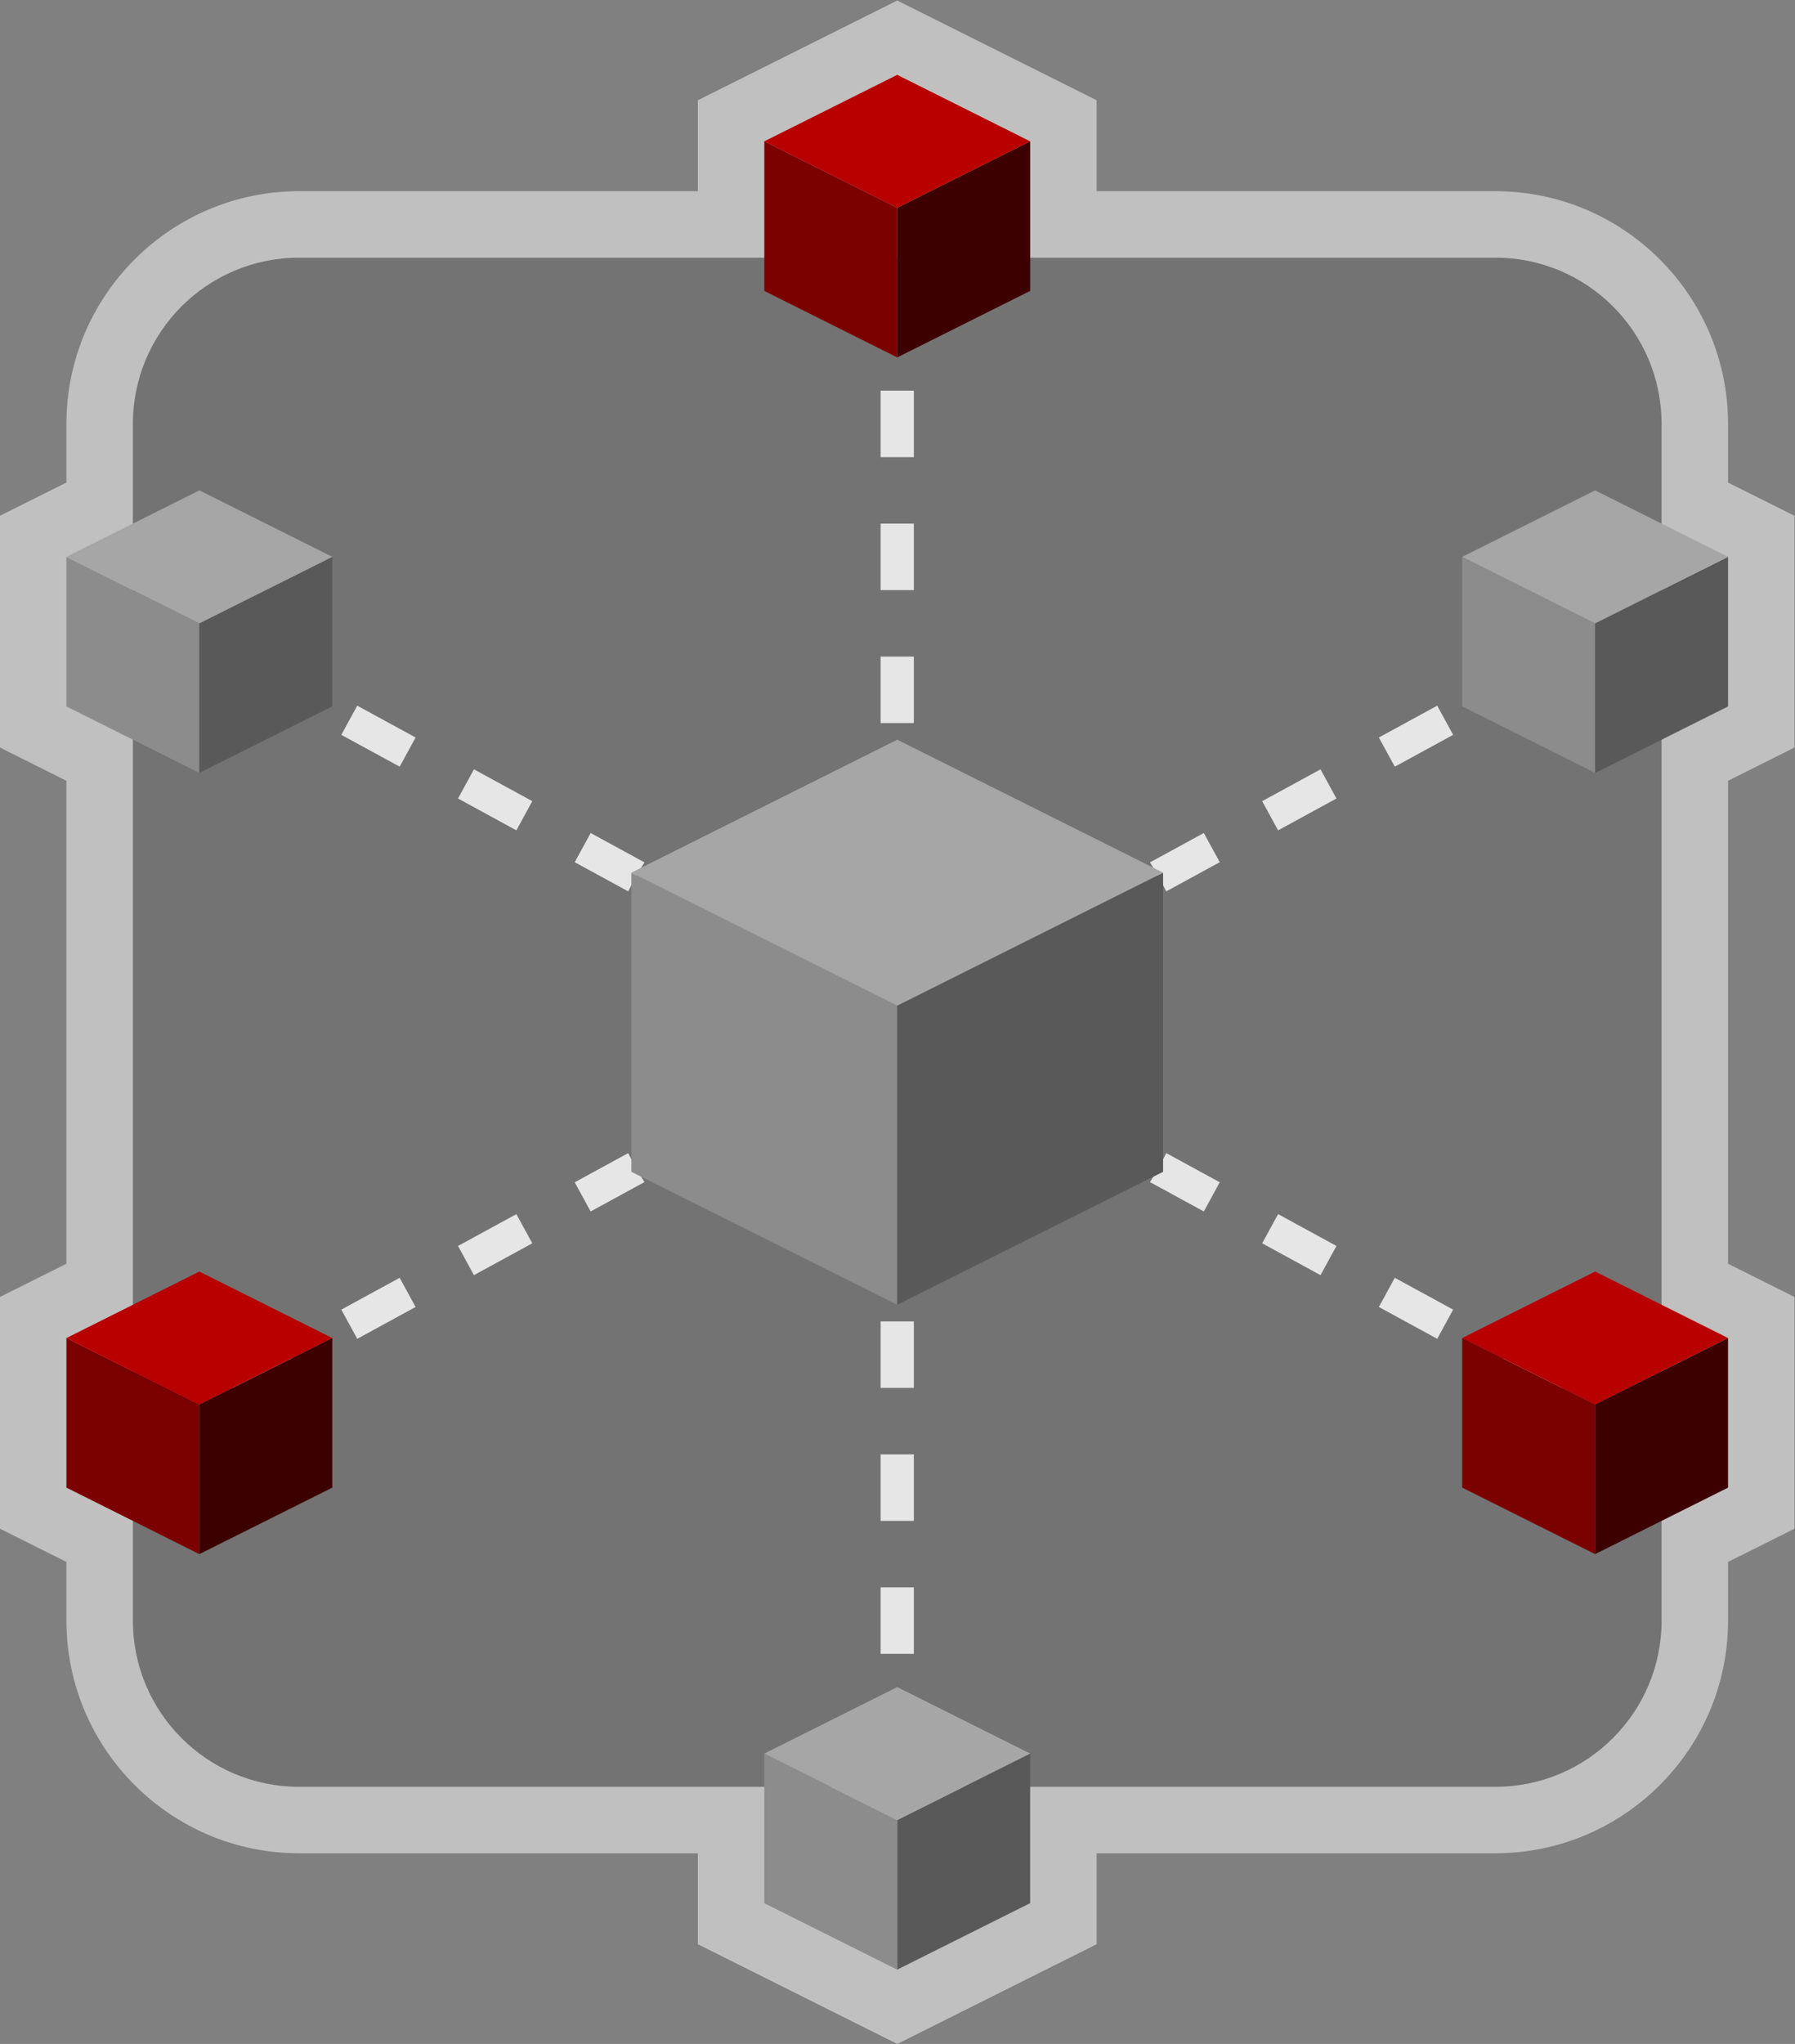 <?xml version="1.0" encoding="UTF-8" standalone="no"?>
<svg
   xmlns:dc="http://purl.org/dc/elements/1.1/"
   xmlns:cc="http://creativecommons.org/ns#"
   xmlns:rdf="http://www.w3.org/1999/02/22-rdf-syntax-ns#"
   xmlns:svg="http://www.w3.org/2000/svg"
   xmlns="http://www.w3.org/2000/svg"
   viewBox="0 0 288 327.851"
   height="327.851"
   width="288"
   xml:space="preserve"
   id="svg2"
   version="1.1"><rect x="0" y="0" width="288" height="327.851" fill="#808080" stroke="none"/><defs
     id="defs6"><clipPath
       id="clipPath18"
       clipPathUnits="userSpaceOnUse"><path
         id="path16"
         d="M 0,256 H 256 V 0 H 0 Z" /></clipPath><clipPath
       id="clipPath26"
       clipPathUnits="userSpaceOnUse"><path
         id="path24"
         d="M 20,250.944 H 236 V 5.056 H 20 Z" /></clipPath></defs><g
     transform="matrix(1.333,0,0,-1.333,-26.667,334.592)"
     id="g10"><g
       id="g12"><g
         clip-path="url(#clipPath18)"
         id="g14"><g
           id="g20"><g
             id="g22" /><g
             id="g34"><g
               style="opacity:0.5"
               id="g32"
               clip-path="url(#clipPath26)"><g
                 id="g30"
                 transform="translate(231.578,191.155)"><path
                   id="path28"
                   style="fill:#ffffff;fill-opacity:1;fill-rule:nonzero;stroke:none"
                   d="m 0,0 -3.578,1.789 v 7.056 c 0,15.439 -12.561,28 -28,28 h -48 v 6 4.944 L -84,50 l -16,8 -3.578,1.789 -3.578,-1.789 -16,-8 -4.422,-2.211 v -4.944 -6 h -48 c -15.44,0 -28,-12.561 -28,-28 V 1.789 L -207.156,0 l -4.422,-2.211 v -4.944 -18 -4.945 l 4.422,-2.211 3.578,-1.789 v -58.111 l -3.578,-1.789 -4.422,-2.211 v -4.944 -18 -4.945 l 4.422,-2.211 3.578,-1.789 v -7.055 c 0,-15.44 12.56,-28 28,-28 h 48 v -6 -4.945 l 4.422,-2.211 16,-8 3.578,-1.789 3.578,1.789 16,8 4.422,2.211 v 4.945 6 h 48 c 15.439,0 28,12.56 28,28 v 7.055 l 3.578,1.789 4.422,2.211 v 4.945 18 4.944 L 0,-94 -3.578,-92.211 V -34.1 L 0,-32.311 4.422,-30.1 v 4.945 18 4.944 z" /></g></g></g></g><g
           transform="translate(200,36)"
           id="g36"><path
             id="path38"
             style="fill:#737373;fill-opacity:1;fill-rule:nonzero;stroke:none"
             d="m 0,0 h -144 c -11.046,0 -20,8.954 -20,20 v 144 c 0,11.046 8.954,20 20,20 H 0 c 11.046,0 20,-8.954 20,-20 V 20 C 20,8.954 11.046,0 0,0" /></g><path
           id="path40"
           style="fill:#e6e6e6;fill-opacity:1;fill-rule:nonzero;stroke:none"
           d="m 126,84 h 4 v 8 h -4 z" /><path
           id="path42"
           style="fill:#e6e6e6;fill-opacity:1;fill-rule:nonzero;stroke:none"
           d="m 130,60 h -4 v -8 h 4 z" /><path
           id="path44"
           style="fill:#e6e6e6;fill-opacity:1;fill-rule:nonzero;stroke:none"
           d="m 130,76 h -4 v -8 h 4 z" /><g
           transform="translate(97.577,147.236)"
           id="g46"><path
             id="path48"
             style="fill:#e6e6e6;fill-opacity:1;fill-rule:nonzero;stroke:none"
             d="M 0,0 -6.48,3.534 -8.395,0.022 -1.956,-3.49 C -1.369,-2.286 -0.712,-1.124 0,0" /></g><g
           transform="translate(77.051,158.433)"
           id="g50"><path
             id="path52"
             style="fill:#e6e6e6;fill-opacity:1;fill-rule:nonzero;stroke:none"
             d="m 0,0 -1.916,-3.512 7.023,-3.831 1.916,3.512 z" /></g><g
           transform="translate(48.958,173.756)"
           id="g54"><path
             id="path56"
             style="fill:#e6e6e6;fill-opacity:1;fill-rule:nonzero;stroke:none"
             d="m 0,0 -1.916,-3.512 7.023,-3.831 1.916,3.512 z" /></g><g
           transform="translate(201.935,166.413)"
           id="g58"><path
             id="path60"
             style="fill:#e6e6e6;fill-opacity:1;fill-rule:nonzero;stroke:none"
             d="M 0,0 7.023,3.831 5.107,7.343 -1.916,3.512 Z" /></g><g
           transform="translate(68.112,158.752)"
           id="g62"><path
             id="path64"
             style="fill:#e6e6e6;fill-opacity:1;fill-rule:nonzero;stroke:none"
             d="M 0,0 1.915,3.512 -5.108,7.342 -7.023,3.83 Z" /></g><g
           transform="translate(160.379,143.747)"
           id="g66"><path
             id="path68"
             style="fill:#e6e6e6;fill-opacity:1;fill-rule:nonzero;stroke:none"
             d="M 0,0 6.44,3.512 4.524,7.024 -1.956,3.49 C -1.243,2.366 -0.587,1.204 0,0" /></g><g
           transform="translate(187.889,158.752)"
           id="g70"><path
             id="path72"
             style="fill:#e6e6e6;fill-opacity:1;fill-rule:nonzero;stroke:none"
             d="M 0,0 7.023,3.83 5.107,7.342 -1.916,3.512 Z" /></g><g
           transform="translate(173.842,151.09)"
           id="g74"><path
             id="path76"
             style="fill:#e6e6e6;fill-opacity:1;fill-rule:nonzero;stroke:none"
             d="M 0,0 7.023,3.831 5.107,7.343 -1.916,3.512 Z" /></g><path
           id="path78"
           style="fill:#e6e6e6;fill-opacity:1;fill-rule:nonzero;stroke:none"
           d="m 130,172 h -4 v -8 h 4 z" /><path
           id="path80"
           style="fill:#e6e6e6;fill-opacity:1;fill-rule:nonzero;stroke:none"
           d="m 126,196 h 4 v 8 h -4 z" /><path
           id="path82"
           style="fill:#e6e6e6;fill-opacity:1;fill-rule:nonzero;stroke:none"
           d="m 126,180 h 4 v 8 h -4 z" /><g
           transform="translate(158.423,108.764)"
           id="g84"><path
             id="path86"
             style="fill:#e6e6e6;fill-opacity:1;fill-rule:nonzero;stroke:none"
             d="m 0,0 6.48,-3.534 1.916,3.512 -6.44,3.511 C 1.369,2.286 0.713,1.124 0,0" /></g><g
           transform="translate(178.949,97.567)"
           id="g88"><path
             id="path90"
             style="fill:#e6e6e6;fill-opacity:1;fill-rule:nonzero;stroke:none"
             d="M 0,0 1.916,3.512 -5.107,7.343 -7.023,3.831 Z" /></g><g
           transform="translate(207.042,82.244)"
           id="g92"><path
             id="path94"
             style="fill:#e6e6e6;fill-opacity:1;fill-rule:nonzero;stroke:none"
             d="M 0,0 1.916,3.512 -5.107,7.343 -7.023,3.831 Z" /></g><g
           transform="translate(54.065,89.587)"
           id="g96"><path
             id="path98"
             style="fill:#e6e6e6;fill-opacity:1;fill-rule:nonzero;stroke:none"
             d="m 0,0 -7.023,-3.831 1.916,-3.512 7.023,3.831 z" /></g><g
           transform="translate(187.888,97.248)"
           id="g100"><path
             id="path102"
             style="fill:#e6e6e6;fill-opacity:1;fill-rule:nonzero;stroke:none"
             d="m 0,0 -1.915,-3.512 7.023,-3.83 1.915,3.512 z" /></g><g
           transform="translate(95.621,112.254)"
           id="g104"><path
             id="path106"
             style="fill:#e6e6e6;fill-opacity:1;fill-rule:nonzero;stroke:none"
             d="m 0,0 -6.44,-3.513 1.916,-3.511 6.48,3.534 C 1.244,-2.366 0.586,-1.204 0,0" /></g><g
           transform="translate(68.111,97.248)"
           id="g108"><path
             id="path110"
             style="fill:#e6e6e6;fill-opacity:1;fill-rule:nonzero;stroke:none"
             d="m 0,0 -7.023,-3.83 1.916,-3.512 7.023,3.83 z" /></g><g
           transform="translate(82.158,104.91)"
           id="g112"><path
             id="path114"
             style="fill:#e6e6e6;fill-opacity:1;fill-rule:nonzero;stroke:none"
             d="m 0,0 -7.023,-3.831 1.916,-3.512 7.023,3.831 z" /></g><g
           transform="translate(96,146)"
           id="g116"><path
             id="path118"
             style="fill:#8c8c8c;fill-opacity:1;fill-rule:nonzero;stroke:none"
             d="M 0,0 32,-16 V -52 L 0,-36 Z" /></g><g
           transform="translate(160,146)"
           id="g120"><path
             id="path122"
             style="fill:#595959;fill-opacity:1;fill-rule:nonzero;stroke:none"
             d="M 0,0 -32,-16 V -52 L 0,-36 Z" /></g><g
           transform="translate(128,130)"
           id="g124"><path
             id="path126"
             style="fill:#a6a6a6;fill-opacity:1;fill-rule:nonzero;stroke:none"
             d="M 0,0 -32,16 0,32 32,16 Z" /></g><g
           transform="translate(28,184)"
           id="g128"><path
             id="path130"
             style="fill:#8c8c8c;fill-opacity:1;fill-rule:nonzero;stroke:none"
             d="M 0,0 16,-8 V -26 L 0,-18 Z" /></g><g
           transform="translate(60,184)"
           id="g132"><path
             id="path134"
             style="fill:#595959;fill-opacity:1;fill-rule:nonzero;stroke:none"
             d="m 0,0 -16,-8 v -18 l 16,8 z" /></g><g
           transform="translate(44,176)"
           id="g136"><path
             id="path138"
             style="fill:#a6a6a6;fill-opacity:1;fill-rule:nonzero;stroke:none"
             d="M 0,0 -16,8 0,16 16,8 Z" /></g><g
           transform="translate(196,184)"
           id="g140"><path
             id="path142"
             style="fill:#8c8c8c;fill-opacity:1;fill-rule:nonzero;stroke:none"
             d="M 0,0 16,-8 V -26 L 0,-18 Z" /></g><g
           transform="translate(228,184)"
           id="g144"><path
             id="path146"
             style="fill:#595959;fill-opacity:1;fill-rule:nonzero;stroke:none"
             d="m 0,0 -16,-8 v -18 l 16,8 z" /></g><g
           transform="translate(212,176)"
           id="g148"><path
             id="path150"
             style="fill:#a6a6a6;fill-opacity:1;fill-rule:nonzero;stroke:none"
             d="M 0,0 -16,8 0,16 16,8 Z" /></g><g
           transform="translate(28,90)"
           id="g152"><path
             id="path154"
             style="fill:#7b0000;fill-opacity:1;fill-rule:nonzero;stroke:none"
             d="M 0,0 16,-8 V -26 L 0,-18 Z" /></g><g
           transform="translate(60,90)"
           id="g156"><path
             id="path158"
             style="fill:#3d0000;fill-opacity:1;fill-rule:nonzero;stroke:none"
             d="m 0,0 -16,-8 v -18 l 16,8 z" /></g><g
           transform="translate(44,82)"
           id="g160"><path
             id="path162"
             style="fill:#b80000;fill-opacity:1;fill-rule:nonzero;stroke:none"
             d="M 0,0 -16,8 0,16 16,8 Z" /></g><g
           transform="translate(196,90)"
           id="g164"><path
             id="path166"
             style="fill:#7b0000;fill-opacity:1;fill-rule:nonzero;stroke:none"
             d="M 0,0 16,-8 V -26 L 0,-18 Z" /></g><g
           transform="translate(228,90)"
           id="g168"><path
             id="path170"
             style="fill:#3d0000;fill-opacity:1;fill-rule:nonzero;stroke:none"
             d="m 0,0 -16,-8 v -18 l 16,8 z" /></g><g
           transform="translate(212,82)"
           id="g172"><path
             id="path174"
             style="fill:#b80000;fill-opacity:1;fill-rule:nonzero;stroke:none"
             d="M 0,0 -16,8 0,16 16,8 Z" /></g><g
           transform="translate(112,40)"
           id="g176"><path
             id="path178"
             style="fill:#8c8c8c;fill-opacity:1;fill-rule:nonzero;stroke:none"
             d="M 0,0 16,-8 V -26 L 0,-18 Z" /></g><g
           transform="translate(144,40)"
           id="g180"><path
             id="path182"
             style="fill:#595959;fill-opacity:1;fill-rule:nonzero;stroke:none"
             d="m 0,0 -16,-8 v -18 l 16,8 z" /></g><g
           transform="translate(128,32)"
           id="g184"><path
             id="path186"
             style="fill:#a6a6a6;fill-opacity:1;fill-rule:nonzero;stroke:none"
             d="M 0,0 -16,8 0,16 16,8 Z" /></g><g
           transform="translate(112,234)"
           id="g188"><path
             id="path190"
             style="fill:#7b0000;fill-opacity:1;fill-rule:nonzero;stroke:none"
             d="M 0,0 16,-8 V -26 L 0,-18 Z" /></g><g
           transform="translate(144,234)"
           id="g192"><path
             id="path194"
             style="fill:#3d0000;fill-opacity:1;fill-rule:nonzero;stroke:none"
             d="m 0,0 -16,-8 v -18 l 16,8 z" /></g><g
           transform="translate(128,226)"
           id="g196"><path
             id="path198"
             style="fill:#b80000;fill-opacity:1;fill-rule:nonzero;stroke:none"
             d="M 0,0 -16,8 0,16 16,8 Z" /></g></g></g></g></svg>